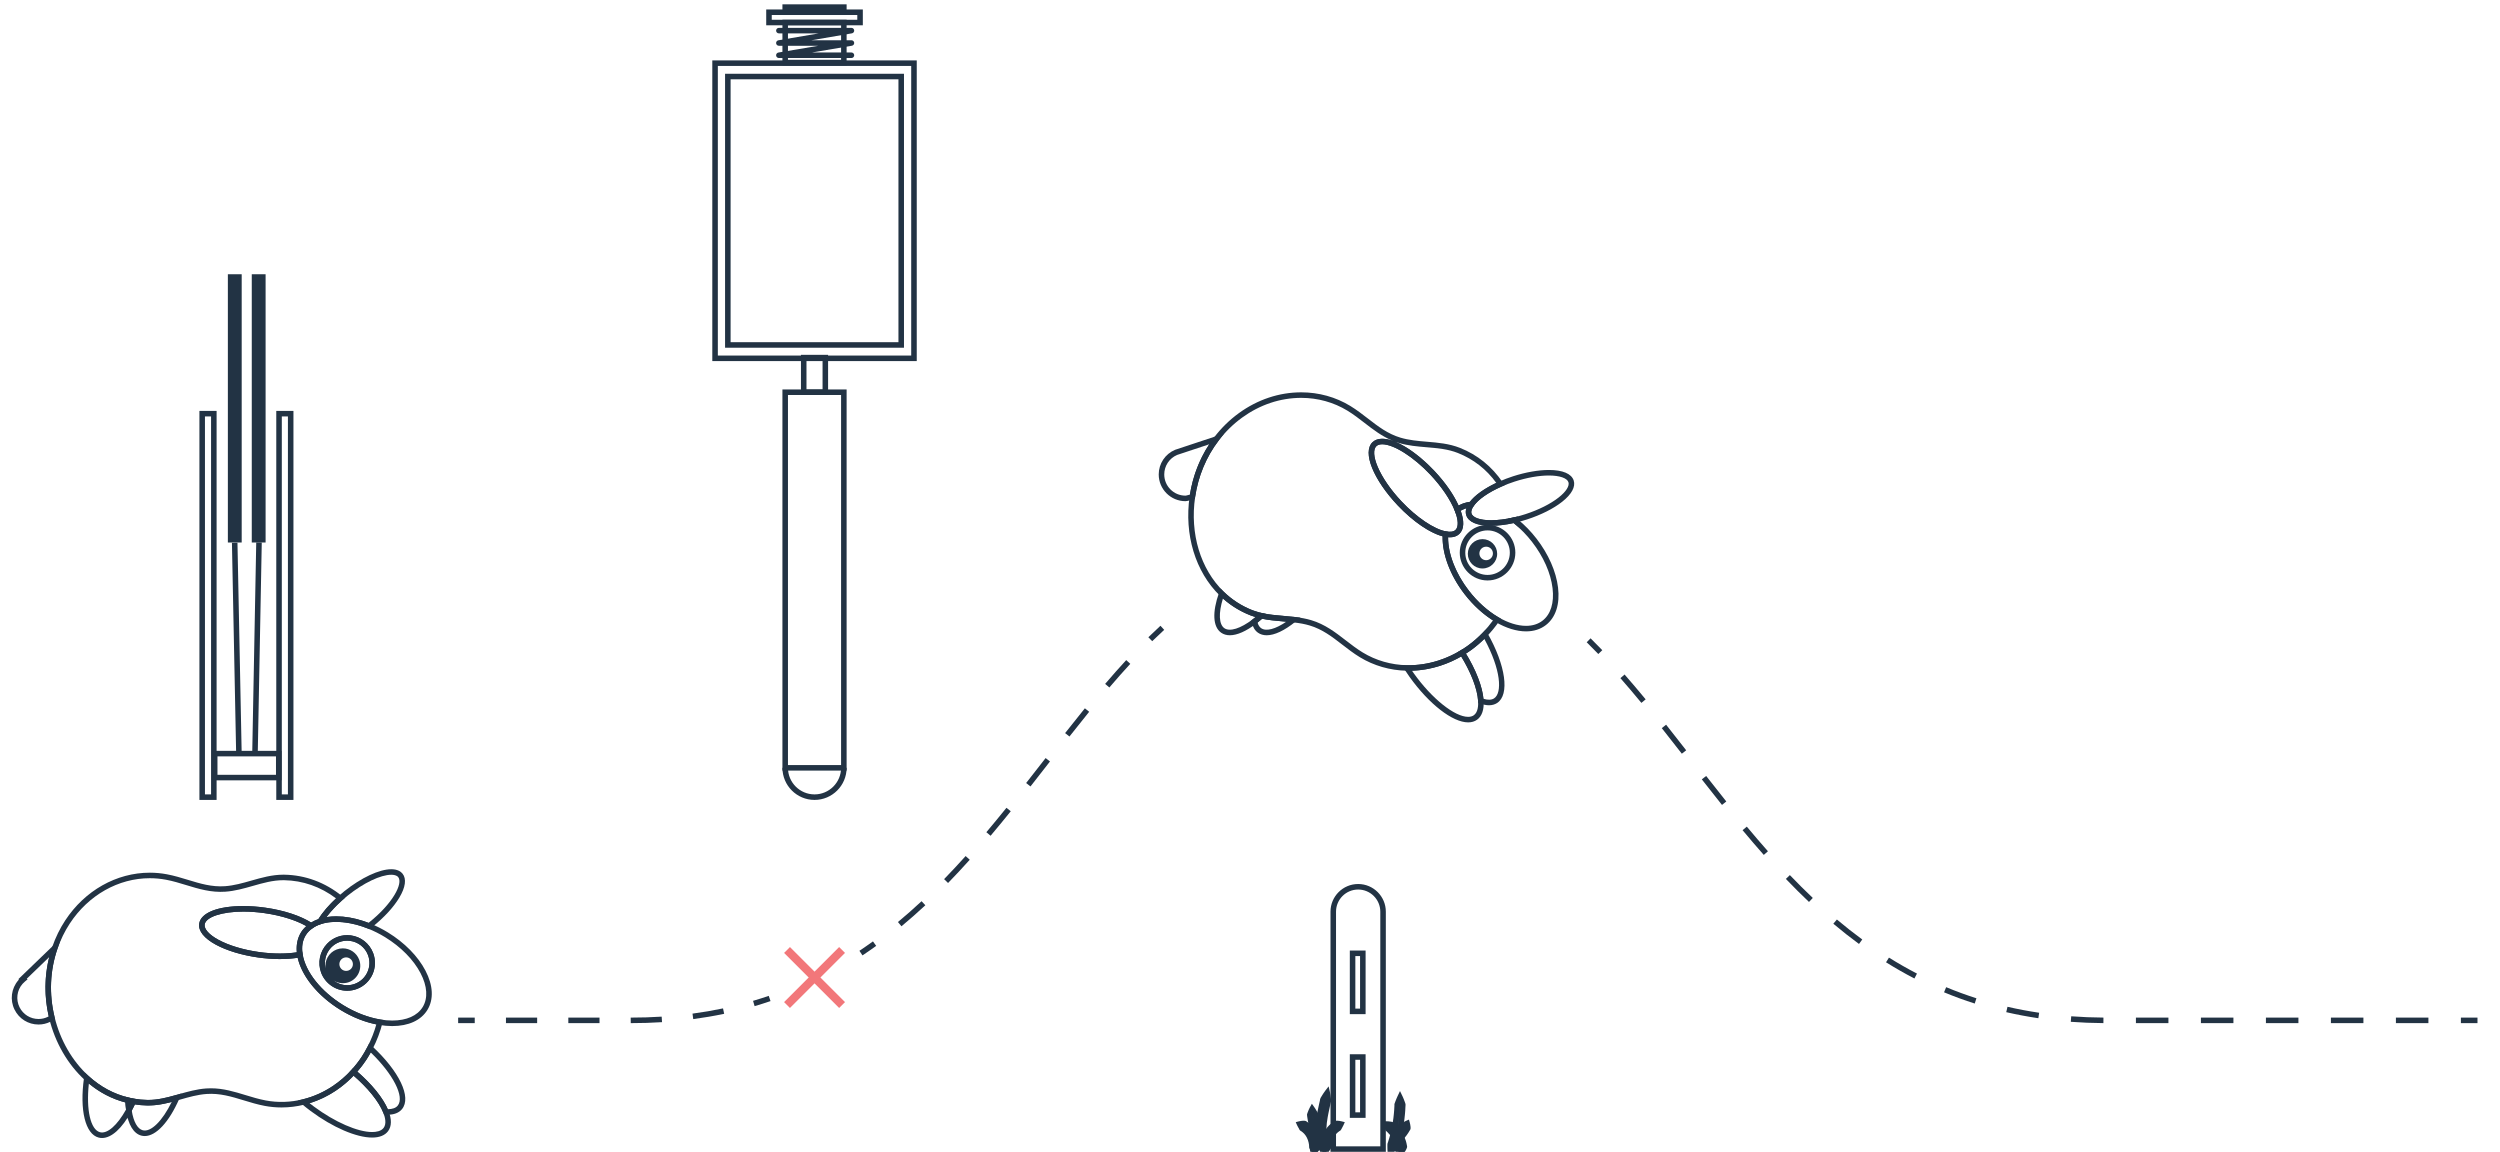 <?xml version="1.0" encoding="utf-8"?>
<!-- Generator: Adobe Illustrator 16.0.0, SVG Export Plug-In . SVG Version: 6.00 Build 0)  -->
<!DOCTYPE svg PUBLIC "-//W3C//DTD SVG 1.1//EN" "http://www.w3.org/Graphics/SVG/1.1/DTD/svg11.dtd">
<svg version="1.1" id="Layer_1" xmlns="http://www.w3.org/2000/svg" xmlns:xlink="http://www.w3.org/1999/xlink" x="0px" y="0px"
	 width="904px" height="416.503px" viewBox="0 0 904 416.503" enable-background="new 0 0 904 416.503" xml:space="preserve">
<g>
	<path fill="#223344" d="M537.898,209.893c-5.543,0-10.052-4.509-10.052-10.051c0-5.542,4.509-10.051,10.052-10.051
		c5.542,0,10.051,4.509,10.051,10.051C547.949,205.384,543.44,209.893,537.898,209.893z M537.898,191.791
		c-4.439,0-8.052,3.611-8.052,8.051s3.612,8.051,8.052,8.051s8.051-3.612,8.051-8.051S542.338,191.791,537.898,191.791z"/>
</g>
<g>
	<path fill="#223344" d="M536.071,194.95c-2.932,0-5.307,2.375-5.307,5.305c0,2.93,2.375,5.305,5.307,5.305
		c2.93,0,5.305-2.375,5.305-5.305C541.375,197.325,539,194.95,536.071,194.95z M537.395,202.569c-1.352,0-2.445-1.096-2.445-2.445
		c0-1.352,1.097-2.447,2.445-2.447c1.35,0,2.445,1.096,2.445,2.447C539.84,201.473,538.743,202.569,537.395,202.569z"/>
</g>
<g>
	<path fill="#223344" d="M538.421,255.023L538.421,255.023c-1.003,0-2.111-0.227-3.296-0.674l-0.605-0.229l-0.039-0.646
		c-0.275-4.518-2.688-10.686-6.617-16.922l-0.541-0.858l0.866-0.528c1.022-0.624,1.858-1.176,2.63-1.736
		c1.894-1.373,3.666-2.924,5.422-4.74l0.927-0.959l0.661,1.159c6.67,11.701,8.143,22.354,3.502,25.331
		C540.501,254.752,539.521,255.023,538.421,255.023z M536.423,252.682c1.588,0.494,2.901,0.449,3.827-0.146
		c3.047-1.954,2.5-10.455-3.518-21.505c-1.532,1.5-3.092,2.82-4.739,4.016c-0.587,0.427-1.207,0.848-1.908,1.294
		C533.695,242.269,535.971,248.136,536.423,252.682z"/>
</g>
<g>
	<path fill="#223344" d="M530.882,261.213C530.882,261.213,530.882,261.213,530.882,261.213c-5.638-0.001-14.155-6.615-21.195-16.46
		c-0.575-0.804-1.167-1.677-1.809-2.67l-1.022-1.583l1.884,0.04c3.814,0.076,7.663-0.494,11.431-1.706
		c2.8-0.901,5.498-2.137,8.02-3.67l0.841-0.512l0.524,0.833c4.107,6.517,6.63,13.029,6.922,17.867
		c0.198,3.259-0.622,5.645-2.372,6.899C533.214,260.89,532.13,261.213,530.882,261.213z M510.573,242.531
		c0.252,0.368,0.497,0.72,0.739,1.059c6.475,9.053,14.704,15.623,19.568,15.624c0.001,0,0.001,0,0.001,0
		c0.822,0,1.515-0.197,2.058-0.587c1.469-1.053,1.648-3.383,1.541-5.152c-0.261-4.313-2.476-10.14-6.105-16.096
		c-2.407,1.383-4.956,2.512-7.592,3.36C517.419,241.821,513.99,242.421,510.573,242.531z"/>
</g>
<g>
	<path fill="#223344" d="M458.039,229.713C458.038,229.713,458.039,229.713,458.039,229.713c-1.214,0-2.274-0.311-3.151-0.924
		c-1.153-0.806-1.915-2.106-2.265-3.865l-0.122-0.613l0.498-0.378c0.857-0.652,1.653-1.312,2.435-2.016l0.384-0.347l0.505,0.113
		c2.558,0.574,5.247,0.804,7.848,1.026c1.24,0.105,2.481,0.212,3.717,0.354l2.369,0.271l-1.854,1.5
		C464.459,228.026,460.875,229.713,458.039,229.713z M454.728,225.124c0.271,0.93,0.71,1.61,1.307,2.027
		c1.797,1.255,5.196,0.341,9.088-2.351c-0.374-0.033-0.748-0.065-1.123-0.098c-2.5-0.213-5.081-0.434-7.61-0.958
		C455.854,224.215,455.297,224.676,454.728,225.124z"/>
</g>
<g>
	<path fill="#223344" d="M444.724,229.71L444.724,229.71c-1.211,0-2.269-0.31-3.144-0.92c-3.009-2.102-3.29-7.385-0.771-14.494
		l0.522-1.475l1.119,1.094c2.975,2.907,6.457,5.162,10.35,6.703c0.216,0.086,0.434,0.157,0.65,0.228l0.312,0.104
		c0.934,0.315,1.771,0.556,2.558,0.733l1.888,0.426l-1.438,1.293c-0.816,0.734-1.68,1.448-2.565,2.122
		C450.609,228.263,447.331,229.71,444.724,229.71z M442.211,216.425c-1.631,5.303-1.458,9.348,0.514,10.725
		c1.965,1.374,5.881,0.126,10.269-3.217c0.343-0.261,0.683-0.528,1.017-0.801c-0.288-0.089-0.585-0.185-0.891-0.288l-0.293-0.098
		c-0.256-0.084-0.512-0.169-0.765-0.27C448.418,221.035,445.11,219.002,442.211,216.425z"/>
</g>
<g>
	<path fill="#223344" d="M428.659,181.226c-5.33,0-9.666-4.336-9.666-9.667c0-3.894,2.318-7.39,5.905-8.906
		c0.092-0.039,0.338-0.144,14.621-4.853l3.069-1.012l-1.961,2.568c-4.454,5.833-7.384,12.891-8.475,20.412l-0.091,0.628
		l-0.607,0.185C429.585,181.149,428.993,181.226,428.659,181.226z M437.258,160.652c-7.12,2.35-11.301,3.738-11.602,3.852
		c-2.825,1.195-4.663,3.967-4.663,7.056c0,4.228,3.439,7.667,7.666,7.667c0.057,0,0.381-0.024,1.61-0.379
		C431.313,172.273,433.708,166.05,437.258,160.652z"/>
</g>
<g>
	<g>
		<path fill="#223344" d="M509.447,242.548C509.446,242.548,509.446,242.548,509.447,242.548c-0.251,0-0.501-0.003-0.75-0.008
			c-6.072-0.127-11.948-1.823-16.99-4.904c-2.293-1.401-4.363-3.002-6.365-4.55c-3.681-2.846-7.157-5.534-11.772-6.914
			c-1.689-0.504-3.51-0.849-5.903-1.119c-1.217-0.139-2.437-0.243-3.656-0.348c-2.669-0.228-5.429-0.464-8.121-1.066
			c-0.88-0.2-1.784-0.46-2.768-0.795l-0.339-0.113c-0.24-0.079-0.481-0.159-0.719-0.255c-4.136-1.637-7.841-4.036-11.007-7.131
			c-8.82-8.616-12.888-22.023-10.883-35.863c1.14-7.855,4.205-15.233,8.865-21.338c2.57-3.37,5.58-6.318,8.946-8.761
			c6.773-4.917,14.57-7.515,22.547-7.515c6.336,0,12.473,1.703,17.747,4.925c2.296,1.402,4.367,3.005,6.37,4.554
			c3.675,2.843,7.146,5.529,11.757,6.908c3.106,0.93,6.407,1.208,9.6,1.476c3.938,0.331,8.01,0.673,11.909,2.217
			c6.359,2.519,11.568,6.73,15.483,12.515l0.672,0.993l-1.098,0.483c-4.766,2.097-8.444,4.661-10.095,7.034l-0.263,0.377
			l-0.456,0.047c-1.782,0.184-3.329,0.753-4.598,1.694l-1.045,0.774l-0.48-1.208c-1.594-4.013-4.826-8.771-8.868-13.054
			c-6.086-6.45-13.227-10.954-17.363-10.954c-0.917,0-1.624,0.228-2.1,0.677c-2.441,2.304,0.71,11.094,9.138,20.024
			c5.435,5.758,11.725,10,16.023,10.807l0.873,0.164l-0.06,0.886c-0.416,6.179,2.391,13.816,7.509,20.43
			c3.087,3.99,6.76,7.291,10.621,9.546l0.934,0.545l-0.615,0.888c-1.382,1.994-2.879,3.832-4.45,5.461
			c-1.8,1.866-3.712,3.539-5.682,4.97c-0.828,0.598-1.731,1.194-2.766,1.825c-2.652,1.617-5.494,2.919-8.447,3.867
			C517.047,241.939,513.232,242.548,509.447,242.548z M470.531,143.868c-7.553,0-14.943,2.466-21.373,7.133
			c-3.208,2.33-6.079,5.141-8.53,8.356c-4.454,5.835-7.385,12.893-8.476,20.412c-1.915,13.209,1.937,25.974,10.301,34.146
			c2.975,2.907,6.457,5.162,10.35,6.703c0.203,0.081,0.403,0.146,0.604,0.213l0.365,0.122c0.91,0.31,1.748,0.551,2.557,0.734
			c2.558,0.573,5.248,0.803,7.851,1.025c1.238,0.105,2.478,0.212,3.712,0.353c2.515,0.284,4.442,0.651,6.25,1.19
			c4.972,1.486,8.76,4.415,12.424,7.248c1.959,1.515,3.984,3.081,6.185,4.425c4.74,2.897,10.27,4.492,15.989,4.611
			c3.823,0.076,7.66-0.494,11.432-1.706c2.803-0.9,5.5-2.135,8.018-3.67c0.988-0.604,1.85-1.172,2.633-1.738
			c1.874-1.36,3.697-2.955,5.416-4.738c1.267-1.313,2.484-2.771,3.63-4.345c-3.737-2.353-7.268-5.611-10.262-9.481
			c-5.178-6.692-8.113-14.443-7.961-20.931c-4.671-1.217-10.802-5.428-16.258-11.208c-8.935-9.468-12.827-19.292-9.056-22.852
			c1.552-1.464,4.187-1.583,7.37-0.449c-3.952-1.601-7.159-4.082-10.276-6.493c-1.96-1.517-3.987-3.084-6.189-4.429
			C482.275,145.47,476.499,143.868,470.531,143.868z M504.556,159.75c4.27,1.751,9.355,5.489,14.066,10.48
			c3.904,4.139,6.992,8.557,8.799,12.571c1.211-0.685,2.579-1.134,4.084-1.34c1.804-2.358,5.221-4.805,9.555-6.849
			c-3.6-4.948-8.265-8.58-13.882-10.805c-3.624-1.435-7.372-1.75-11.341-2.083c-3.294-0.277-6.7-0.563-10.006-1.553
			C505.397,160.042,504.972,159.901,504.556,159.75z"/>
	</g>
	<g>
		<path fill="#223344" d="M549.868,191.231l-2.214-1.816c-0.165-0.135-0.331-0.262-0.498-0.389l-1.886-1.456l3.587-0.836
			l0.297,1.233c0.039,0.154,0.078,0.308,0.111,0.464L549.868,191.231z"/>
	</g>
	<g>
		<path fill="#223344" d="M551.822,228.306c-3.413,0-7.227-1.175-11.028-3.396c-4.077-2.382-7.947-5.856-11.192-10.048
			c-5.408-6.988-8.369-15.134-7.922-21.791l0.076-1.123l1.105,0.207c1.57,0.293,2.764,0.113,3.442-0.528
			c1.155-1.09,1.058-3.63-0.269-6.97l-0.283-0.715l0.617-0.458c1.563-1.159,3.441-1.857,5.585-2.077l2.163-0.222l-1.24,1.787
			c-0.517,0.745-1.071,1.823-0.779,2.726c0.483,1.494,3.185,2.422,7.051,2.422c2.427,0,5.252-0.355,8.172-1.027l0.462-0.106
			l0.583,0.449c0.185,0.141,0.369,0.282,0.552,0.432c2.423,1.978,4.669,4.295,6.674,6.887c4.328,5.592,7.098,11.875,7.798,17.691
			c0.722,6.002-0.835,10.82-4.384,13.566C557.038,227.535,554.621,228.306,551.822,228.306z M523.636,194.271
			c-0.05,5.979,2.721,13.13,7.548,19.366c3.089,3.991,6.761,7.292,10.619,9.546c3.497,2.043,6.961,3.123,10.02,3.123
			c2.346,0,4.351-0.631,5.958-1.875c2.971-2.298,4.257-6.47,3.622-11.745c-0.657-5.463-3.282-11.396-7.394-16.707
			c-1.912-2.472-4.052-4.68-6.358-6.562c-0.114-0.094-0.228-0.183-0.342-0.271c-2.902,0.638-5.715,0.975-8.16,0.975
			c-4.979,0-8.159-1.352-8.953-3.806c-0.258-0.796-0.242-1.647,0.045-2.544c-0.742,0.22-1.431,0.522-2.061,0.905
			c1.392,3.882,1.222,6.779-0.503,8.407C526.714,193.991,525.354,194.398,523.636,194.271z"/>
	</g>
	<g>
		<path fill="#223344" d="M539.151,190.12L539.151,190.12c-4.98,0-8.16-1.352-8.954-3.806c-0.438-1.35-0.088-2.857,1.039-4.482
			c1.86-2.671,5.845-5.486,10.933-7.724c1.617-0.711,3.276-1.344,4.933-1.88c4.559-1.474,9.17-2.286,12.983-2.286
			c4.986,0,8.171,1.353,8.966,3.81c0.73,2.259-0.753,4.99-4.176,7.69c-3.162,2.494-7.683,4.766-12.729,6.397
			c-1.254,0.405-2.529,0.766-3.793,1.073l-0.578,0.129C544.708,189.748,541.727,190.12,539.151,190.12z M560.085,171.942
			c-3.61,0-8.003,0.777-12.368,2.189c-1.592,0.515-3.188,1.123-4.742,1.807c-4.761,2.094-8.441,4.658-10.097,7.035
			c-0.516,0.744-1.07,1.822-0.778,2.725c0.483,1.494,3.186,2.421,7.052,2.421c2.427,0,5.253-0.355,8.175-1.027l0.557-0.125
			c1.214-0.295,2.442-0.643,3.648-1.032c4.826-1.56,9.125-3.714,12.104-6.064c2.641-2.083,3.953-4.141,3.513-5.504
			C566.664,172.872,563.957,171.942,560.085,171.942z"/>
	</g>
	<g>
		<path fill="#223344" d="M524.225,194.293L524.225,194.293c-0.536,0-1.116-0.058-1.726-0.171
			c-4.762-0.895-11.317-5.263-17.11-11.399c-4.083-4.326-7.303-8.996-9.066-13.152c-1.894-4.462-1.89-7.907,0.011-9.7
			c0.859-0.811,2.027-1.222,3.472-1.222c4.79,0,12.179,4.547,18.823,11.583c4.27,4.527,7.562,9.388,9.271,13.688
			c1.692,4.263,1.617,7.431-0.218,9.163C526.83,193.886,525.667,194.293,524.225,194.293z M499.805,160.648
			c-0.917,0-1.623,0.228-2.099,0.677c-1.212,1.144-1.041,3.934,0.457,7.464c1.673,3.942,4.756,8.403,8.681,12.56
			c5.433,5.757,11.723,9.999,16.023,10.807c1.567,0.294,2.764,0.113,3.441-0.528c1.156-1.09,1.058-3.631-0.269-6.97
			c-1.594-4.012-4.826-8.77-8.867-13.054C511.082,165.154,503.939,160.648,499.805,160.648z"/>
	</g>
</g>
<g>
	<path fill="#223344" d="M101.21,346.797L101.21,346.797c-2.537,0-5.179-0.191-7.854-0.569c-5.889-0.833-11.319-2.474-15.289-4.619
		c-4.264-2.306-6.411-5-6.044-7.588c0.556-3.941,6.673-6.39,15.965-6.39c2.553,0,5.216,0.193,7.916,0.575
		c6.934,0.974,13.188,3.067,17.159,5.745l1.213,0.818l-1.203,0.833c-1.076,0.745-1.927,1.618-2.527,2.596
		c-1.167,1.902-1.544,4.196-1.122,6.817l0.154,0.959l-0.954,0.183C106.407,346.583,103.913,346.797,101.21,346.797z M87.989,329.631
		c-7.722,0-13.603,1.964-13.984,4.67c-0.234,1.65,1.641,3.724,5.014,5.548c3.767,2.036,8.958,3.599,14.619,4.398
		c4.911,0.695,9.769,0.728,13.687,0.107c-0.254-2.687,0.264-5.159,1.517-7.202c0.509-0.827,1.153-1.589,1.923-2.276
		c-3.724-2.14-9.251-3.862-15.14-4.689C93.017,329.818,90.448,329.631,87.989,329.631z"/>
</g>
<g>
	<path fill="#223344" d="M133.584,335.985l-0.535-0.216c-0.663-0.268-1.335-0.515-2.054-0.755
		c-5.491-1.844-10.942-2.16-14.917-0.872l-2.557,0.828l1.394-2.298c1.698-2.8,4.284-5.779,7.479-8.616
		c0.814-0.723,1.462-1.272,2.104-1.784c6.143-4.909,12.655-7.96,16.997-7.96c2.296,0,3.482,0.881,4.073,1.619
		c1.482,1.854,1.062,4.934-1.185,8.672c-2.075,3.451-5.499,7.176-9.641,10.486c-0.138,0.109-0.275,0.214-0.412,0.317
		L133.584,335.985z M121.569,331.349c3.179,0,6.563,0.595,10.06,1.769c0.566,0.189,1.105,0.383,1.635,0.586
		c0.077-0.058,0.153-0.117,0.229-0.178c3.96-3.165,7.219-6.7,9.174-9.954c1.732-2.882,2.232-5.271,1.337-6.392
		c-0.574-0.718-1.682-0.868-2.511-0.868c-3.85,0-10.031,2.953-15.749,7.523c-0.613,0.489-1.237,1.018-2.023,1.717
		c-2.219,1.969-4.173,4.064-5.677,6.069C119.16,331.44,120.338,331.349,121.569,331.349z"/>
</g>
<g>
	<path fill="#223344" d="M141.83,371.029C141.829,371.029,141.83,371.029,141.83,371.029c-1.497,0-3.068-0.137-4.67-0.406
		c-4.681-0.783-9.544-2.665-14.064-5.443c-8.517-5.225-14.512-12.828-15.646-19.843c-0.493-3.066-0.012-5.896,1.392-8.183
		c0.749-1.219,1.79-2.293,3.094-3.193c1.043-0.722,2.229-1.3,3.526-1.721c1.825-0.591,3.88-0.891,6.109-0.891
		c3.179,0,6.563,0.595,10.06,1.769c0.757,0.253,1.466,0.514,2.167,0.796c2.254,0.906,4.438,2.005,6.49,3.263
		c6.027,3.7,10.84,8.597,13.553,13.789c2.799,5.358,3.048,10.415,0.699,14.239C152.235,368.96,147.721,371.029,141.83,371.029z
		 M121.569,333.349c-2.019,0-3.867,0.267-5.492,0.793c-1.111,0.36-2.123,0.853-3.006,1.463c-1.074,0.742-1.924,1.615-2.526,2.596
		c-1.166,1.899-1.543,4.193-1.122,6.817c1.044,6.455,6.683,13.527,14.718,18.457c4.303,2.645,8.919,4.434,13.349,5.175
		c1.494,0.252,2.953,0.379,4.339,0.379c5.17,0,9.079-1.729,11.005-4.87c1.966-3.201,1.693-7.558-0.767-12.268
		c-2.547-4.876-7.103-9.496-12.826-13.01c-1.957-1.2-4.04-2.247-6.191-3.112c-0.664-0.268-1.336-0.515-2.055-0.755
		C127.749,333.924,124.49,333.349,121.569,333.349z M125.537,358.251c-4.153,0-7.932-2.61-9.403-6.495
		c-1.356-3.591-0.517-7.708,2.138-10.492c1.051-1.104,2.298-1.935,3.707-2.468c1.542-0.583,3.204-0.777,4.838-0.568
		c3.692,0.479,6.803,2.936,8.119,6.411c1.961,5.185-0.661,10.998-5.845,12.96C127.946,358.032,126.75,358.251,125.537,358.251z
		 M125.53,340.146c-0.973,0-1.93,0.175-2.844,0.521c-1.125,0.426-2.124,1.09-2.966,1.977c-2.128,2.231-2.801,5.53-1.715,8.404
		c1.178,3.111,4.206,5.203,7.532,5.203c0.971,0,1.929-0.177,2.847-0.523c4.153-1.571,6.253-6.229,4.682-10.381
		c-1.054-2.783-3.547-4.752-6.505-5.136C126.22,340.168,125.873,340.146,125.53,340.146z"/>
</g>
<g>
	<path fill="#223344" d="M125.539,358.253C125.538,358.253,125.538,358.253,125.539,358.253c-4.156,0-7.935-2.61-9.406-6.493
		c-1.357-3.591-0.518-7.709,2.138-10.492c1.058-1.112,2.307-1.942,3.71-2.467c1.531-0.587,3.195-0.784,4.836-0.57
		c3.69,0.476,6.802,2.933,8.118,6.41c1.962,5.182-0.66,10.995-5.845,12.961C127.945,358.035,126.75,358.253,125.539,358.253z
		 M120.566,354.526c1.393,1.092,3.136,1.728,4.971,1.728c0,0,0,0,0.001,0c0.97,0,1.927-0.176,2.844-0.521
		c4.153-1.574,6.253-6.232,4.682-10.382c-1.055-2.786-3.547-4.755-6.505-5.136c-1.315-0.172-2.639-0.013-3.872,0.457
		c-1.125,0.421-2.122,1.085-2.97,1.977c-1.938,2.03-2.669,4.946-1.965,7.622c-0.487-2.907,1.129-5.856,3.987-6.938
		c0.718-0.271,1.468-0.408,2.229-0.408c2.606,0,4.977,1.637,5.9,4.073c1.231,3.252-0.414,6.898-3.665,8.13
		C124.324,355.834,122.182,355.567,120.566,354.526z M123.969,344.923c-0.519,0-1.03,0.094-1.521,0.279
		c-2.219,0.84-3.342,3.33-2.502,5.551c0.63,1.663,2.249,2.781,4.029,2.781c0.519,0,1.03-0.094,1.521-0.279
		c2.22-0.84,3.342-3.33,2.502-5.551C127.369,346.042,125.75,344.923,123.969,344.923z"/>
</g>
<g>
	<path fill="#223344" d="M128.934,347.351c-1.037-2.738-4.099-4.119-6.839-3.084c-2.74,1.037-4.121,4.1-3.084,6.84
		c1.037,2.738,4.099,4.119,6.839,3.084C128.59,353.154,129.971,350.091,128.934,347.351z M126.028,350.925
		c-1.264,0.479-2.676-0.158-3.152-1.422c-0.479-1.264,0.158-2.676,1.422-3.154c1.263-0.477,2.676,0.16,3.154,1.426
		C127.928,349.037,127.291,350.449,126.028,350.925z"/>
</g>
<g>
	<path fill="#223344" d="M140.115,403.09L140.115,403.09c-0.196,0-0.396-0.004-0.6-0.014l-0.648-0.03l-0.237-0.604
		c-1.653-4.218-5.839-9.351-11.486-14.081l-0.8-0.67l0.704-0.771c1.409-1.544,2.671-3.16,3.75-4.805
		c0.696-1.06,1.365-2.216,2.103-3.637l0.604-1.162l0.962,0.889c9.942,9.179,14.422,18.578,10.894,22.858
		C144.254,402.409,142.49,403.09,140.115,403.09z M129.213,387.497c5.237,4.53,9.194,9.41,11.021,13.594
		c1.686-0.02,2.891-0.455,3.583-1.297c2.586-3.139-1.681-11.451-9.762-19.228c-0.537,0.978-1.052,1.838-1.585,2.648
		C131.512,384.674,130.419,386.111,129.213,387.497z"/>
</g>
<g>
	<path fill="#223344" d="M134.574,411.343L134.574,411.343c-5.742,0-14.26-3.677-22.23-9.594c-1.089-0.812-2.158-1.657-3.177-2.511
		l-1.509-1.264l1.91-0.474c3.807-0.943,7.427-2.553,10.759-4.782c2.432-1.625,4.693-3.575,6.721-5.796l0.646-0.708l0.734,0.615
		c5.896,4.939,10.293,10.364,12.064,14.882c1.188,3.034,1.134,5.561-0.157,7.307C139.209,410.54,137.217,411.343,134.574,411.343z
		 M111.941,398.917c0.525,0.416,1.059,0.826,1.597,1.228c7.524,5.587,15.782,9.198,21.036,9.198c1.384,0,3.228-0.263,4.155-1.514
		c1.086-1.471,0.546-3.741-0.098-5.388c-1.581-4.034-5.483-8.907-10.765-13.465c-1.963,2.049-4.122,3.864-6.426,5.404
		C118.469,396.369,115.282,397.89,111.941,398.917z"/>
</g>
<g>
	<path fill="#223344" d="M36.898,411.502C36.898,411.502,36.898,411.502,36.898,411.502c-0.41,0-0.815-0.05-1.206-0.148
		c-4.84-1.225-6.973-9.928-5.306-21.657l0.267-1.873l1.397,1.274c4.271,3.896,9.141,6.514,14.473,7.782l0.742,0.177l0.026,0.762
		c0.042,1.228,0.142,2.396,0.299,3.47l0.049,0.332l-0.162,0.294C44.083,408.097,40.325,411.502,36.898,411.502z M32.135,391.82
		c-1.036,9.448,0.591,16.72,4.049,17.595c2.623,0.667,6.202-2.495,9.38-8.174c-0.11-0.825-0.19-1.695-0.239-2.599
		C40.532,397.388,36.105,395.098,32.135,391.82z"/>
</g>
<g>
	<path fill="#223344" d="M52.343,410.795c-0.408,0-0.813-0.05-1.203-0.148c-2.816-0.714-4.78-3.935-5.528-9.069l-0.048-0.333
		l0.162-0.294c0.522-0.949,1.044-1.995,1.552-3.108l0.32-0.702l0.761,0.132c1.66,0.288,3.321,0.446,4.938,0.47l0.319,0.003
		c3.44,0,6.704-0.842,10.022-1.779l2.041-0.577l-0.854,1.941C61.119,405.761,56.453,410.795,52.343,410.795z M47.642,401.616
		c0.642,4.033,2.088,6.61,3.99,7.092c2.966,0.755,7.085-3.376,10.463-10.246c-2.757,0.724-5.526,1.283-8.478,1.283l-0.349-0.003
		c-1.474-0.021-2.981-0.147-4.491-0.376C48.403,400.155,48.023,400.909,47.642,401.616z"/>
</g>
<g>
	<path fill="#223344" d="M46.046,404.52l-0.432-2.941c-0.167-1.14-0.275-2.382-0.319-3.691l-0.044-1.31l1.274,0.303
		c0.606,0.144,1.214,0.284,1.835,0.392l1.276,0.222l-0.537,1.178c-0.525,1.154-1.07,2.245-1.62,3.244L46.046,404.52z"/>
</g>
<g>
	<path fill="#223344" d="M13.933,370.467c-3.711,0-7.036-2.067-8.676-5.395c-1.722-3.491-1.19-7.651,1.357-10.599
		c0.077-0.089,0.157-0.177,0.239-0.264l-0.202-0.16l15.493-14.929l-1.363,3.939c-2.708,7.828-3.074,16.36-1.059,24.674l0.162,0.668
		l-0.566,0.391c-0.313,0.216-0.69,0.465-1.115,0.675C16.858,370.131,15.422,370.467,13.933,370.467z M9.687,353.902l0.282,0.223
		l-0.944,0.789c-0.346,0.289-0.649,0.582-0.9,0.871c-2.018,2.335-2.44,5.634-1.074,8.403c1.301,2.64,3.938,4.279,6.882,4.279
		c1.179,0,2.318-0.267,3.384-0.792c0.102-0.051,0.201-0.104,0.298-0.162c-1.629-7.179-1.562-14.5,0.177-21.422L9.687,353.902z"/>
</g>
<g>
	<path fill="#223344" d="M101.805,400.457c-2.047,0-4.1-0.191-6.099-0.57c-2.641-0.499-5.144-1.264-7.564-2.003
		c-4.459-1.361-8.645-2.636-13.457-2.301c-3.237,0.231-6.425,1.142-9.508,2.021l-0.992,0.282c-3.458,0.978-6.868,1.855-10.566,1.855
		l-0.349-0.003c-1.723-0.025-3.49-0.193-5.252-0.499c-0.675-0.113-1.325-0.268-1.955-0.417c-5.67-1.348-10.838-4.123-15.36-8.25
		c-6.213-5.657-10.802-13.601-12.923-22.364c-2.108-8.688-1.724-17.609,1.111-25.801c1.186-3.428,2.764-6.653,4.691-9.585
		c7.099-10.807,18.536-17.258,30.595-17.258c2.068,0,4.146,0.194,6.175,0.578c2.649,0.498,5.159,1.265,7.587,2.007
		c4.448,1.36,8.623,2.635,13.425,2.299c3.235-0.229,6.419-1.139,9.5-2.018c3.695-1.054,7.515-2.145,11.577-2.145l0.346,0.003
		c7.575,0.116,14.802,2.792,20.9,7.739l0.915,0.742l-0.88,0.782c-3.046,2.706-5.5,5.526-7.097,8.157l-0.193,0.318l-0.354,0.114
		c-1.111,0.36-2.123,0.853-3.006,1.463l-0.561,0.389l-0.566-0.382c-3.668-2.47-9.77-4.497-16.321-5.423
		c-2.604-0.368-5.171-0.555-7.628-0.555c-7.726,0-13.61,1.964-13.992,4.669c-0.234,1.649,1.641,3.723,5.014,5.546
		c3.767,2.037,8.958,3.6,14.619,4.4c5.311,0.748,10.537,0.725,14.612-0.055l1.011-0.193l0.165,1.017
		c1.043,6.454,6.683,13.526,14.718,18.457c4.317,2.65,8.932,4.436,13.347,5.165l1.068,0.176l-0.261,1.052
		c-0.807,3.248-2.024,6.452-3.618,9.524c-0.766,1.479-1.467,2.691-2.206,3.816c-1.139,1.732-2.466,3.434-3.947,5.057
		c-2.131,2.337-4.516,4.393-7.086,6.11c-3.522,2.358-7.354,4.061-11.39,5.062C107.324,400.114,104.55,400.457,101.805,400.457z
		 M76.257,393.527c4.469,0,8.536,1.242,12.469,2.444c2.369,0.724,4.818,1.472,7.351,1.95c4.4,0.834,9.012,0.687,13.489-0.426
		c3.81-0.944,7.43-2.554,10.76-4.782c2.437-1.629,4.698-3.578,6.721-5.796c1.409-1.546,2.672-3.163,3.753-4.807
		c0.7-1.066,1.368-2.223,2.102-3.64c1.354-2.607,2.421-5.312,3.182-8.055c-4.334-0.868-8.802-2.667-12.989-5.236
		c-8.116-4.98-13.942-12.119-15.454-18.85c-4.114,0.652-9.168,0.619-14.285-0.101c-5.89-0.834-11.32-2.475-15.29-4.621
		c-4.264-2.306-6.41-4.999-6.043-7.586c0.556-3.94,6.676-6.389,15.972-6.389c2.551,0,5.211,0.193,7.908,0.574
		c6.621,0.936,12.618,2.885,16.599,5.382c0.799-0.49,1.672-0.902,2.605-1.231c1.533-2.443,3.728-5.013,6.401-7.498
		c-5.547-4.201-12.005-6.469-18.751-6.572l-0.316-0.003c-3.782,0-7.302,1.005-11.028,2.068c-3.178,0.906-6.465,1.844-9.907,2.088
		c-5.148,0.37-9.732-1.028-14.151-2.38c-2.375-0.727-4.831-1.478-7.372-1.955c-1.908-0.36-3.861-0.543-5.805-0.543
		c-11.383,0-22.196,6.114-28.924,16.355c-1.836,2.794-3.341,5.869-4.473,9.142c-2.709,7.828-3.075,16.36-1.057,24.676
		c2.028,8.38,6.406,15.965,12.327,21.357c4.269,3.896,9.139,6.514,14.475,7.782c0.604,0.143,1.21,0.287,1.829,0.391
		c1.665,0.289,3.327,0.447,4.946,0.471l0.319,0.003c3.442,0,6.705-0.842,10.022-1.779l0.987-0.281
		c3.181-0.907,6.471-1.846,9.915-2.092C75.122,393.546,75.693,393.527,76.257,393.527z"/>
</g>
<g>
	<g>
		<path fill="#223344" d="M272.865,363.823l-0.563-1.92c1.896-0.557,3.805-1.162,5.674-1.801l0.646,1.893
			C276.726,362.642,274.789,363.257,272.865,363.823z"/>
	</g>
	<g>
		<path fill="#223344" d="M228.079,369.968l-0.02-2c3.794,0,7.557-0.117,11.204-0.35l0.127,1.996
			C235.701,369.849,231.896,369.968,228.079,369.968z M216.783,369.968h-11.276v-2h11.276V369.968z M194.232,369.968h-11.276v-2
			h11.276V369.968z M250.676,368.509l-0.265-1.982c3.718-0.496,7.431-1.132,11.035-1.891l0.412,1.957
			C258.206,367.363,254.443,368.007,250.676,368.509z"/>
	</g>
	<g>
		<rect x="165.668" y="367.966" fill="#223344" width="5.996" height="2"/>
	</g>
</g>
<g>
	<path fill="none" d="M278.299,361.048"/>
</g>
<g>
	<path fill="none" d="M311.318,344.642"/>
</g>
<g>
	<g>
		<path fill="#223344" d="M416.641,231.856l-1.398-1.43c1.488-1.455,2.961-2.851,4.377-4.149l1.352,1.475
			C419.57,229.036,418.113,230.417,416.641,231.856z"/>
	</g>
	<g>
		<path fill="#223344" d="M325.968,334.945l-1.276-1.539c2.835-2.352,5.712-4.885,8.549-7.529l1.363,1.463
			C331.739,330.01,328.833,332.569,325.968,334.945z M342.818,319.288l-1.434-1.395c2.544-2.615,5.164-5.423,7.788-8.345
			l1.488,1.336C348.019,313.827,345.38,316.654,342.818,319.288z M358.195,302.214l-1.528-1.289
			c2.311-2.739,4.688-5.626,7.268-8.825l1.557,1.256C362.902,296.567,360.516,299.464,358.195,302.214z M372.625,284.376
			l-1.573-1.234c2.243-2.859,4.468-5.719,6.685-8.568l0.357-0.459l1.578,1.229l-0.357,0.459
			C377.096,278.654,374.869,281.515,372.625,284.376z M386.717,266.323l-1.572-1.236c2.639-3.356,4.976-6.289,7.145-8.965
			l1.554,1.26C391.68,260.049,389.349,262.973,386.717,266.323z M401.141,248.595l-1.521-1.299c2.659-3.111,5.152-5.926,7.62-8.604
			l1.471,1.355C406.259,242.708,403.783,245.503,401.141,248.595z"/>
	</g>
	<g>
		<path fill="#223344" d="M311.872,345.474l-1.109-1.664c1.639-1.093,3.287-2.237,4.898-3.402l1.172,1.621
			C315.201,343.208,313.532,344.368,311.872,345.474z"/>
	</g>
</g>
<g>
	<g>
		<rect x="889.861" y="367.966" fill="#223344" width="5.996" height="2"/>
	</g>
	<g>
		<path fill="#223344" d="M878.111,369.966h-11.75v-2h11.75V369.966z M854.609,369.966h-11.751v-2h11.751V369.966z M831.108,369.966
			h-11.751v-2h11.751V369.966z M807.604,369.966h-11.752v-2h11.752V369.966z M784.101,369.966h-11.753v-2h11.753V369.966z
			 M760.59,369.961c-3.982-0.028-7.949-0.188-11.79-0.474l0.148-1.994c3.797,0.282,7.718,0.44,11.655,0.468L760.59,369.961z
			 M737.065,368.19c-3.925-0.583-7.829-1.319-11.606-2.188l0.449-1.949c3.726,0.857,7.578,1.584,11.45,2.159L737.065,368.19z
			 M714.064,362.881c-3.748-1.196-7.481-2.564-11.097-4.067l0.768-1.848c3.563,1.482,7.243,2.831,10.937,4.009L714.064,362.881z
			 M692.255,353.823c-3.449-1.785-6.902-3.756-10.266-5.856l1.061-1.695c3.316,2.071,6.724,4.015,10.125,5.776L692.255,353.823z
			 M672.212,341.332c-3.101-2.276-6.224-4.737-9.282-7.313l1.289-1.529c3.023,2.548,6.111,4.98,9.177,7.23L672.212,341.332z
			 M654.13,326.145c-2.746-2.6-5.559-5.401-8.36-8.327l1.444-1.383c2.779,2.901,5.569,5.68,8.291,8.257L654.13,326.145z
			 M637.786,309.138c-2.492-2.815-5.002-5.741-7.673-8.945l1.535-1.281c2.659,3.189,5.156,6.101,7.636,8.9L637.786,309.138z
			 M622.671,291.061c-2.456-3.071-4.883-6.157-7.294-9.241l1.576-1.232c2.405,3.078,4.828,6.158,7.28,9.226L622.671,291.061z
			 M608.147,272.537c-2.419-3.104-4.832-6.191-7.25-9.243l1.568-1.242c2.42,3.056,4.837,6.146,7.26,9.257L608.147,272.537z
			 M593.527,254.158c-2.67-3.239-5.151-6.163-7.586-8.938l1.504-1.318c2.447,2.79,4.942,5.729,7.625,8.985L593.527,254.158z"/>
	</g>
	<g>
		<path fill="#223344" d="M577.945,236.492c-1.475-1.534-2.847-2.925-4.194-4.252l1.402-1.426c1.362,1.34,2.747,2.744,4.233,4.291
			L577.945,236.492z"/>
	</g>
</g>
<g>
	<path fill="#223344" d="M501.117,416.503h-20.009v-86.842c0-5.517,4.487-10.004,10.004-10.004s10.005,4.487,10.005,10.004V416.503z
		 M483.108,414.503h16.009v-84.842c0-4.413-3.591-8.004-8.005-8.004c-4.413,0-8.004,3.591-8.004,8.004V414.503z"/>
</g>
<g>
	<path fill="#223344" d="M493.799,366.716h-5.705v-23h5.705V366.716z M490.094,364.716h1.705v-19h-1.705V364.716z"/>
</g>
<g>
	<path fill="#223344" d="M493.799,404.216h-5.705v-23h5.705V404.216z M490.094,402.216h1.705v-19h-1.705V402.216z"/>
</g>
<g>
	<g>
		<path fill="#223344" d="M78.322,289.253h-6.211v-140.67h6.211V289.253z M74.111,287.253h2.211v-136.67h-2.211V287.253z"/>
	</g>
	<g>
		<path fill="#223344" d="M106.111,289.253h-6.209v-140.67h6.209V289.253z M101.902,287.253h2.209v-136.67h-2.209V287.253z"/>
	</g>
</g>
<g>
	<g>
		<path fill="#223344" d="M101.796,282.169H76.637v-10.664h25.159V282.169z M78.637,280.169h21.159v-6.664H78.637V280.169z"/>
	</g>
	<g>
		<g>
			
				<rect x="47.47" y="233.337" transform="matrix(0.02 1 -1 0.02 318.255 144.104)" fill="#223344" width="76.351" height="2"/>
		</g>
		<g>
			
				<rect x="91.788" y="196.162" transform="matrix(1 0.019 -0.019 1 4.594 -1.767)" fill="#223344" width="2" height="76.351"/>
		</g>
	</g>
</g>
<g>
	<rect x="82.396" y="99.167" fill="#223344" width="5" height="97.002"/>
</g>
<g>
	<rect x="91.038" y="99.167" fill="#223344" width="5" height="97.002"/>
</g>
<g>
	<path fill="#223344" d="M331.495,130.568h-73.926V21.843h73.926V130.568z M259.569,128.568h69.926V23.843h-69.926V128.568z"/>
</g>
<g>
	<path fill="#223344" d="M306.136,278.648h-23.21v-137.82h23.21V278.648z M284.926,276.648h19.21v-133.82h-19.21V276.648z"/>
</g>
<g>
	<path fill="#223344" d="M294.532,289.253c-6.399,0-11.604-5.206-11.604-11.605h2c0,5.297,4.309,9.605,9.604,9.605
		c5.295,0,9.604-4.309,9.604-9.605h2C306.136,284.047,300.931,289.253,294.532,289.253z"/>
</g>
<g>
	<path fill="#223344" d="M299.437,142.827h-9.812v-14.521h9.812V142.827z M291.625,140.827h5.812v-10.521h-5.812V140.827z"/>
</g>
<g>
	<path fill="#223344" d="M326.88,125.736h-64.696V26.674h64.696V125.736z M264.184,123.736h60.696V28.674h-60.696V123.736z"/>
</g>
<g>
	<g>
		<path fill="#223344" d="M306.136,23.622h-23.21V7.146h23.21V23.622z M284.926,21.622h19.21V9.146h-19.21V21.622z"/>
	</g>
	<g>
		<rect x="282.926" y="1.565" fill="#223344" width="23.21" height="3.86"/>
	</g>
	<g>
		<path fill="#223344" d="M311.997,9.146h-34.932V3.425h34.932V9.146z M279.065,7.146h30.932V5.425h-30.932V7.146z"/>
	</g>
</g>
<g>
	<path fill="#223344" d="M307.88,20.98h-26.24c-0.52,0-0.953-0.398-0.997-0.917s0.317-0.983,0.83-1.069l14.471-2.442H281.64
		c-0.52,0-0.953-0.398-0.997-0.916s0.316-0.983,0.828-1.07l14.612-2.495H281.64c-0.552,0-1-0.448-1-1s0.448-1,1-1h26.24
		c0.52,0,0.953,0.398,0.997,0.916s-0.316,0.983-0.828,1.07l-14.612,2.495h14.443c0.52,0,0.953,0.398,0.997,0.917
		s-0.317,0.983-0.83,1.069l-14.471,2.442h14.305c0.552,0,1,0.448,1,1S308.432,20.98,307.88,20.98z"/>
</g>
<g>
	
		<rect x="293.031" y="339.456" transform="matrix(0.707 0.707 -0.707 0.707 336.254 -104.717)" fill="#F2777A" width="3" height="28.16"/>
</g>
<g>
	
		<rect x="280.451" y="352.036" transform="matrix(0.707 0.707 -0.707 0.707 336.259 -104.716)" fill="#F2777A" width="28.16" height="3"/>
</g>
<g>
	<path fill="#223344" d="M479.162,418.887l-1.333-1.795c0,0-0.231-0.312-0.6-0.885l-0.063-0.101c-0.165-0.261-0.36-0.57-0.562-0.926
		l-0.351-0.61c-0.202-0.328-0.229-0.67-0.247-0.896c-0.004-0.047-0.005-0.094-0.015-0.141l-0.313-2.7l-0.024-1.064
		c0.001-0.238-0.006-0.458-0.012-0.681c-0.013-0.463-0.026-0.942,0.013-1.446l0.159-2.088l0.319-2.124
		c0.059-0.448,0.152-0.896,0.246-1.336c0.046-0.219,0.092-0.435,0.132-0.65c0.184-0.937,0.378-1.796,0.556-2.582l0.227-0.977
		c0.002-0.016,0.004-0.052,0.008-0.089c0.021-0.194,0.053-0.487,0.229-0.791l0.357-0.599c0.204-0.352,0.406-0.662,0.577-0.925
		c0.424-0.644,0.668-0.962,0.668-0.962l1.292-1.68l0.477,2.065c0,0,0.089,0.387,0.196,1.057c0.052,0.33,0.112,0.735,0.155,1.19
		l0.075,0.674c0.039,0.356-0.057,0.641-0.119,0.829c-0.013,0.035-0.026,0.07-0.034,0.108l-0.017,0.099l-0.21,0.942
		c-0.169,0.75-0.354,1.569-0.519,2.416c-0.04,0.215-0.088,0.44-0.136,0.669c-0.081,0.381-0.164,0.77-0.214,1.16l-0.297,1.971
		c-0.043,0.577-0.093,1.228-0.14,1.866c-0.029,0.376-0.017,0.745-0.007,1.107c0.007,0.239,0.014,0.476,0.012,0.71l0.015,0.805
		l0.29,2.492l-0.006,0.09c0.072,0.159,0.165,0.463,0.086,0.839l-0.07,0.584c-0.05,0.438-0.112,0.83-0.166,1.15
		c-0.105,0.647-0.185,1.034-0.185,1.034L479.162,418.887z"/>
</g>
<g>
	<path fill="#223344" d="M475.487,417.873l-0.783-0.965c0,0-0.166-0.206-0.418-0.56l-0.637-0.9c-0.247-0.287-0.244-0.652-0.23-0.833
		l-0.003-0.043c-0.06-0.706-0.252-2.064-0.867-3.233c-0.127-0.257-0.271-0.495-0.44-0.73c-0.124-0.191-0.237-0.319-0.347-0.447
		c-0.057-0.066-0.113-0.133-0.167-0.198c-0.08-0.075-0.156-0.151-0.231-0.227c-0.101-0.1-0.196-0.199-0.303-0.282
		c-0.077-0.056-0.171-0.132-0.263-0.206c-0.093-0.074-0.179-0.149-0.267-0.201l-0.034-0.02c-0.322-0.132-0.544-0.344-0.669-0.635
		l-0.132-0.304l-0.328-0.553c-0.237-0.426-0.35-0.679-0.35-0.679l-0.479-1.08l1.146-0.298c0,0,0.272-0.07,0.729-0.142l0.165-0.023
		c0.205-0.03,0.437-0.062,0.691-0.064l0.516,0.022c0.442,0.036,0.709,0.258,0.831,0.365l0.049,0.03
		c0.222,0.138,0.429,0.3,0.644,0.472l0.254,0.198c0.232,0.184,0.438,0.385,0.647,0.594c0.087,0.087,0.175,0.175,0.266,0.261
		l0.29,0.334c0.218,0.255,0.438,0.518,0.626,0.807c0.272,0.384,0.512,0.781,0.71,1.183c0.878,1.676,1.188,3.485,1.293,4.703
		l0.005,0.056c0.048,0.195,0.111,0.576-0.12,0.971l-0.168,0.335c-0.114,0.231-0.243,0.438-0.354,0.615l-0.056,0.088
		c-0.269,0.408-0.439,0.621-0.439,0.621L475.487,417.873z"/>
</g>
<g>
	<path fill="#223344" d="M474.262,418.25l-0.394-1.497c0,0-0.082-0.311-0.175-0.84c-0.054-0.317-0.102-0.609-0.134-0.933
		l-0.06-0.501c-0.044-0.338,0.062-0.606,0.134-0.761l0.159-1.035c0.01-0.071,0.025-0.16,0.042-0.25
		c0.015-0.08,0.03-0.161,0.037-0.246l-0.003-0.546c-0.006-0.13-0.002-0.302,0.002-0.476c0.007-0.245,0.013-0.456-0.024-0.646
		c-0.034-0.244-0.058-0.435-0.08-0.627c-0.031-0.259-0.062-0.52-0.104-0.783l-0.551-2.779c-0.132-0.603-0.223-1.225-0.307-1.798
		c-0.041-0.276-0.079-0.54-0.121-0.787l-0.035-0.237c-0.094-0.38-0.014-0.688,0.074-0.886c0.037-0.114,0.103-0.293,0.165-0.459
		c0.113-0.324,0.24-0.625,0.349-0.868c0.213-0.493,0.366-0.771,0.366-0.771l0.776-1.406l0.921,1.315c0,0,0.182,0.261,0.455,0.7
		l0.089,0.145c0.113,0.186,0.242,0.395,0.371,0.625l0.248,0.436c0.199,0.273,0.188,0.626,0.176,0.803l0.004,0.025
		c0.045,0.263,0.085,0.538,0.127,0.827c0.07,0.48,0.145,1,0.263,1.554l0.567,2.873c0.065,0.406,0.111,0.788,0.157,1.168l0.053,0.438
		c0.069,0.374,0.062,0.787,0.056,1.151c-0.003,0.155-0.006,0.31-0.001,0.46l-0.004,0.775c-0.021,0.275-0.052,0.471-0.083,0.663
		l-0.292,1.706c-0.024,0.185-0.07,0.527-0.347,0.845l-0.377,0.408c-0.19,0.208-0.376,0.392-0.539,0.551l-0.104,0.103
		c-0.401,0.388-0.653,0.592-0.653,0.592L474.262,418.25z M474.682,403.563c0.034,0.216,0.068,0.443,0.103,0.68
		c0.062,0.428,0.129,0.884,0.217,1.345c-0.086-0.456-0.149-0.894-0.21-1.306c-0.035-0.248-0.069-0.486-0.107-0.713
		C474.683,403.567,474.682,403.565,474.682,403.563z"/>
</g>
<g>
	<path fill="#223344" d="M507.562,417.888l-1.122-0.456c0,0-0.248-0.102-0.643-0.307l-0.089-0.047
		c-0.182-0.098-0.391-0.211-0.607-0.353c-0.075-0.04-0.218-0.134-0.366-0.234c-0.349-0.192-0.474-0.562-0.521-0.733l-0.016-0.033
		c-0.241-0.507-0.549-1.205-0.785-2.104c-0.096-0.432-0.202-1.036-0.131-1.757c0.104-0.7,0.373-1.388,0.727-1.888
		c0.192-0.311,0.411-0.578,0.604-0.815l0.779-0.981c0.347-0.466,0.65-0.926,0.862-1.309l0.006-0.012
		c0.062-0.18,0.205-0.5,0.582-0.697l0.131-0.066c0.047-0.022,0.093-0.042,0.134-0.069c0.234-0.159,0.467-0.287,0.661-0.393
		c0.393-0.225,0.652-0.335,0.652-0.335l1.057-0.452l0.307,1.109c0,0,0.07,0.261,0.152,0.695c0.045,0.264,0.086,0.507,0.112,0.773
		c0.014,0.066,0.021,0.218,0.023,0.377l0.002,0.112c0.006,0.442-0.202,0.729-0.307,0.859l-0.023,0.041
		c-0.307,0.553-0.702,1.153-1.173,1.785l-0.799,1.006c-0.16,0.197-0.318,0.388-0.416,0.546c-0.066,0.098-0.085,0.131-0.104,0.204
		c0.001,0.062,0.011,0.174,0.047,0.348c0.107,0.385,0.299,0.886,0.51,1.314l0.026,0.054c0.207,0.311,0.271,0.628,0.196,0.955
		c-0.003,0.044-0.019,0.158-0.028,0.268c-0.017,0.206-0.043,0.403-0.066,0.577l-0.019,0.144c-0.065,0.438-0.116,0.689-0.116,0.689
		L507.562,417.888z"/>
</g>
<g>
	<path fill="#223344" d="M506.944,417.859l-0.794-0.937c0,0-0.165-0.197-0.412-0.506l-0.177-0.224
		c-0.067-0.086-0.14-0.18-0.221-0.276l-0.259-0.291c-0.188-0.172-0.305-0.475-0.296-0.844l-0.006-0.073
		c-0.009-0.101-0.043-0.202-0.072-0.309c-0.03-0.11-0.061-0.224-0.086-0.34c-0.049-0.232-0.119-0.453-0.212-0.668
		c-0.052-0.117-0.099-0.246-0.146-0.377c-0.055-0.153-0.103-0.286-0.159-0.38l-0.501-0.911c-0.074-0.128-0.179-0.264-0.28-0.401
		c-0.086-0.115-0.171-0.23-0.251-0.349l-0.136-0.187c-0.116-0.163-0.226-0.317-0.323-0.409c-0.212-0.213-0.376-0.397-0.534-0.575
		c-0.222-0.25-0.414-0.466-0.623-0.64l-0.038-0.03c-0.161-0.098-0.451-0.305-0.575-0.706l-0.122-0.394
		c-0.086-0.26-0.151-0.521-0.202-0.732c-0.1-0.437-0.139-0.702-0.139-0.702l-0.171-1.145l1.159-0.006
		c0.001-0.001,0.278,0,0.726,0.039c0.275,0.027,0.521,0.053,0.781,0.101l0.393,0.061c0.426,0.069,0.665,0.331,0.774,0.467
		l0.004,0.004c0.338,0.278,0.671,0.645,1.023,1.031c0.149,0.164,0.303,0.332,0.459,0.496c0.253,0.245,0.467,0.545,0.655,0.81
		l0.327,0.449c0.188,0.252,0.377,0.509,0.539,0.788l0.587,1.079c0.153,0.257,0.264,0.556,0.361,0.819
		c0.04,0.106,0.079,0.213,0.122,0.314c0.18,0.426,0.306,0.822,0.391,1.221c0.021,0.094,0.047,0.194,0.073,0.292
		c0.071,0.269,0.134,0.526,0.157,0.776v0.005c0.058,0.19,0.142,0.552-0.055,0.955l-0.151,0.364
		c-0.093,0.234-0.229,0.464-0.349,0.658l-0.057,0.092c-0.26,0.414-0.425,0.624-0.425,0.624L506.944,417.859z M504.804,409.96
		c0.045,0.062,0.085,0.116,0.125,0.17c0.137,0.185,0.273,0.37,0.391,0.565l-0.015-0.026c-0.107-0.183-0.254-0.376-0.397-0.568
		L504.804,409.96z"/>
</g>
<g>
	<path fill="#223344" d="M501.983,418.583l-0.219-1.972c0,0-0.041-0.375-0.066-1.015c-0.013-0.314-0.023-0.692-0.017-1.12
		l0.008-0.641c-0.009-0.319,0.11-0.588,0.183-0.748l0.141-0.444l0.354-1.129c0.099-0.294,0.171-0.597,0.247-0.906
		c0.054-0.219,0.107-0.441,0.169-0.662l0.097-0.383c0.105-0.407,0.214-0.823,0.288-1.253l0.499-2.753
		c0.135-0.891,0.263-1.731,0.323-2.541c0.019-0.217,0.04-0.419,0.061-0.619c0.035-0.343,0.071-0.677,0.083-1.002l0.09-1.64
		c-0.021-0.216-0.042-0.554,0.133-0.913l0.184-0.508c0.14-0.386,0.282-0.734,0.401-1.019c0.238-0.571,0.397-0.906,0.397-0.906
		l0.896-1.892l0.91,1.885c0,0,0.159,0.329,0.4,0.916c0.118,0.289,0.264,0.646,0.405,1.063l0.216,0.61
		c0.135,0.361,0.083,0.691,0.051,0.888l0.007,0.069l-0.017,0.113l-0.076,1.548c-0.014,0.365-0.054,0.752-0.095,1.147
		c-0.021,0.202-0.043,0.408-0.061,0.616c-0.068,0.923-0.216,1.895-0.357,2.835l-0.277,1.644l-0.246,1.237
		c-0.085,0.486-0.212,0.982-0.337,1.467l-0.1,0.388c-0.056,0.208-0.103,0.399-0.148,0.589c-0.098,0.397-0.194,0.785-0.317,1.16
		l-0.513,1.61c-0.044,0.252-0.104,0.57-0.344,0.868l-0.439,0.517c-0.266,0.318-0.525,0.599-0.74,0.827
		c-0.439,0.464-0.716,0.719-0.716,0.719L501.983,418.583z M503.851,413.467c-0.003,0.015-0.007,0.03-0.011,0.045l0.446-1.427
		c0.112-0.343,0.195-0.682,0.28-1.028c0.05-0.202,0.1-0.406,0.155-0.612l0.099-0.387c0.112-0.435,0.228-0.88,0.309-1.336
		l0.511-2.811c0.143-0.945,0.277-1.837,0.342-2.696c0.02-0.23,0.042-0.448,0.064-0.664c0.037-0.35,0.073-0.691,0.086-1.024
		l0.074-1.508c-0.001-0.003-0.001-0.007-0.001-0.01c-0.001,0.011-0.002,0.021-0.004,0.032l-0.07,1.438
		c-0.013,0.357-0.052,0.736-0.092,1.127c-0.02,0.188-0.04,0.378-0.057,0.571c-0.064,0.874-0.204,1.793-0.34,2.682l-0.303,1.774
		l-0.206,1.042c-0.08,0.461-0.199,0.929-0.317,1.388l-0.1,0.392c-0.062,0.226-0.112,0.429-0.161,0.629
		c-0.089,0.366-0.178,0.724-0.288,1.053L503.851,413.467z"/>
</g>
<g>
	<path fill="#223344" d="M479.347,417.886l-0.791-0.981c0,0-0.173-0.215-0.427-0.597l-0.09-0.145
		c-0.106-0.17-0.228-0.366-0.338-0.59l-0.197-0.394c-0.216-0.353-0.13-0.753-0.085-0.923l0.004-0.045
		c0.107-1.224,0.421-3.037,1.304-4.724c0.192-0.388,0.438-0.795,0.719-1.192c0.167-0.256,0.386-0.517,0.603-0.77l0.547-0.588
		c0.214-0.214,0.424-0.419,0.646-0.594l0.271-0.213c0.213-0.17,0.418-0.331,0.637-0.468l0.06-0.037
		c0.145-0.123,0.395-0.315,0.766-0.354l0.54-0.025c0.287,0.002,0.52,0.034,0.725,0.064l0.137,0.02
		c0.485,0.078,0.756,0.148,0.756,0.148l1.148,0.296l-0.483,1.085c0,0-0.113,0.253-0.332,0.647l-0.471,0.88
		c-0.134,0.3-0.356,0.51-0.669,0.638l-0.036,0.021c-0.086,0.051-0.17,0.124-0.261,0.197c-0.095,0.076-0.192,0.154-0.294,0.229
		c-0.088,0.067-0.185,0.169-0.285,0.271c-0.072,0.072-0.146,0.146-0.222,0.218c-0.053,0.064-0.108,0.129-0.163,0.193
		c-0.11,0.129-0.227,0.26-0.319,0.407c-0.199,0.281-0.346,0.523-0.465,0.761c-0.628,1.195-0.817,2.547-0.875,3.248l-0.004,0.045
		c0.013,0.193,0.006,0.557-0.276,0.893l-0.187,0.267c-0.157,0.225-0.296,0.42-0.409,0.576c-0.239,0.338-0.405,0.548-0.405,0.548
		L479.347,417.886z M481.424,408.996c-0.114,0.136-0.227,0.275-0.325,0.426c-0.149,0.212-0.279,0.414-0.394,0.61
		c0.113-0.194,0.241-0.392,0.379-0.586C481.173,409.304,481.295,409.15,481.424,408.996z M482.475,407.918l-0.011,0.009
		c-0.106,0.084-0.215,0.187-0.325,0.296C482.249,408.116,482.359,408.012,482.475,407.918z M483.163,407.39
		c-0.138,0.09-0.267,0.196-0.403,0.305l-0.218,0.171c0.093-0.068,0.163-0.125,0.231-0.181c0.14-0.112,0.276-0.219,0.411-0.307
		C483.178,407.382,483.17,407.386,483.163,407.39z"/>
</g>
</svg>
